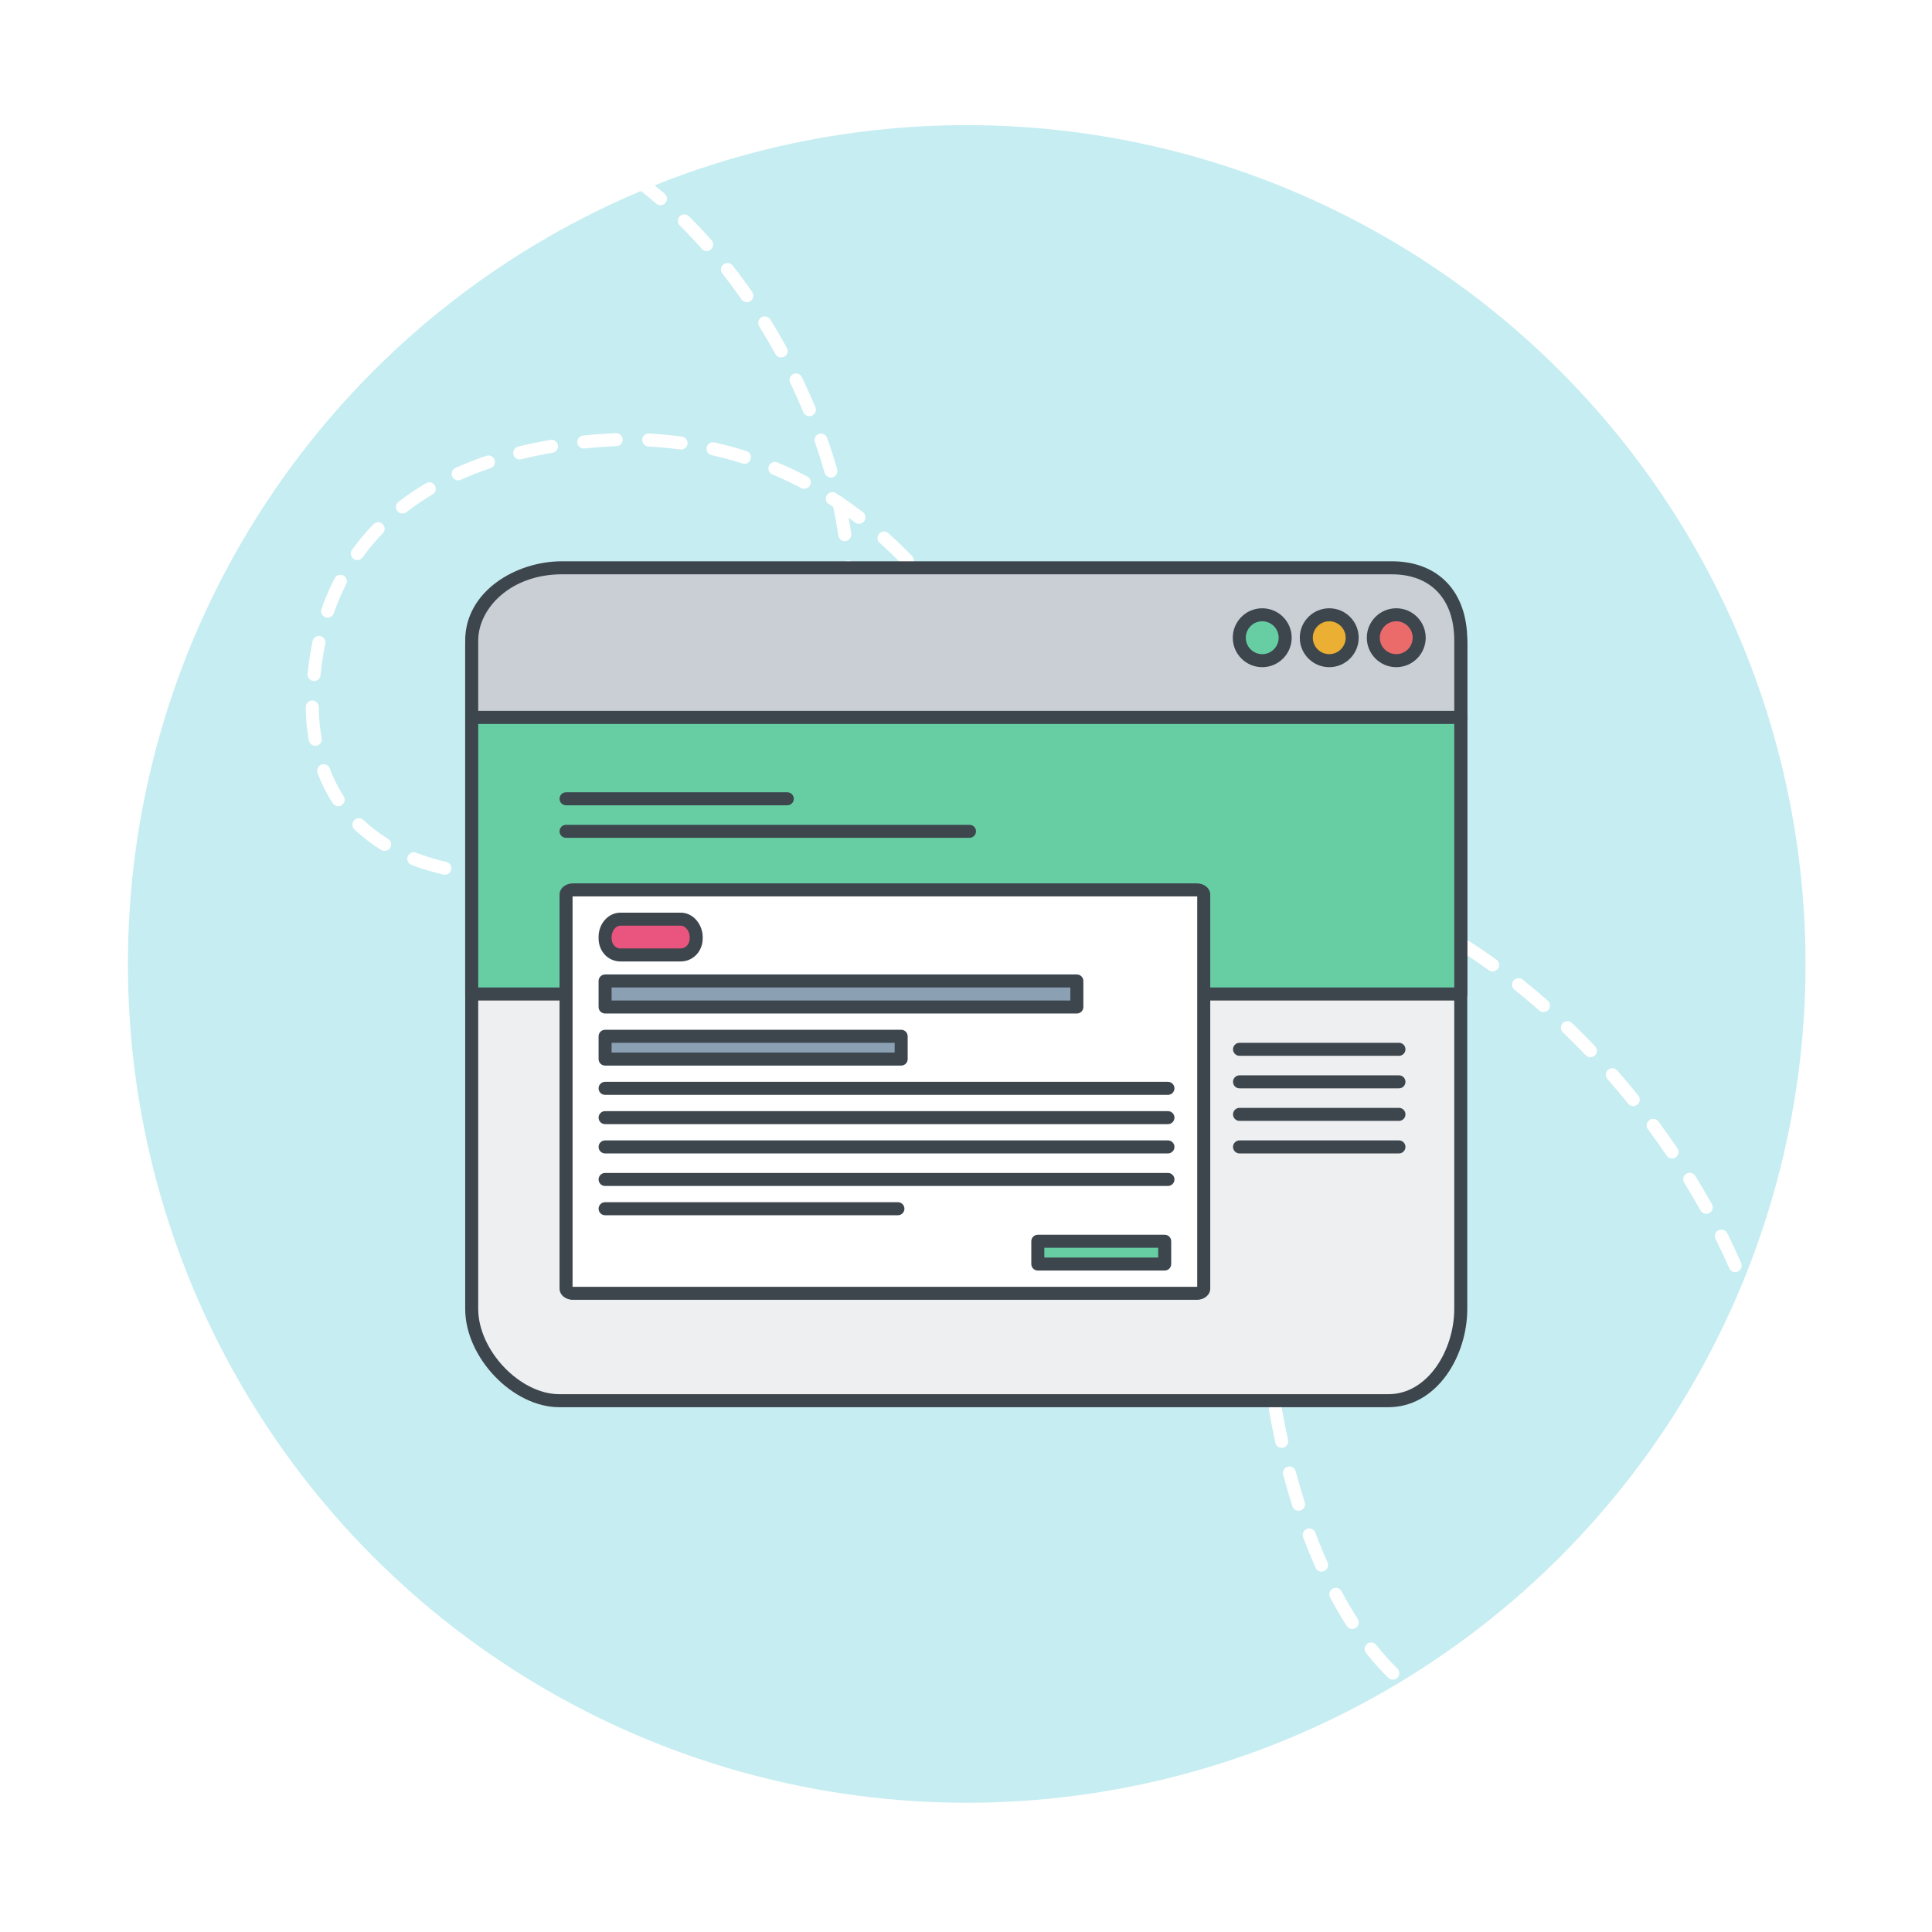 <?xml version="1.0" encoding="utf-8"?>
<!-- Generator: Adobe Illustrator 16.0.0, SVG Export Plug-In . SVG Version: 6.00 Build 0)  -->
<!DOCTYPE svg PUBLIC "-//W3C//DTD SVG 1.1//EN" "http://www.w3.org/Graphics/SVG/1.1/DTD/svg11.dtd">
<svg version="1.1" id="Layer_1" xmlns="http://www.w3.org/2000/svg" xmlns:xlink="http://www.w3.org/1999/xlink" x="0px" y="0px"
	 width="300px" height="300px" viewBox="0 0 300 300" enable-background="new 0 0 300 300" xml:space="preserve">
<rect fill="#FFFFFF" width="300" height="300"/>
<g>
	<circle fill="#C6EDF1" cx="150.113" cy="149.68" r="130.25"/>
</g>
<g>
	<path fill="#FFFFFF" d="M167.654,141.692c-0.455,0-0.869-0.31-0.98-0.774c-0.393-1.636-0.813-3.275-1.249-4.874
		c-0.146-0.539,0.171-1.094,0.71-1.24c0.537-0.147,1.094,0.17,1.24,0.709c0.439,1.617,0.865,3.276,1.264,4.932
		c0.131,0.543-0.203,1.088-0.746,1.219C167.812,141.684,167.734,141.692,167.654,141.692z M79.107,136.666h-0.002
		c-1.758,0-3.49,0.025-5.146-0.146c-0.556-0.058-0.959-0.496-0.901-1.051s0.55-0.935,1.108-0.873
		c1.59,0.166,3.254,0.265,4.942,0.267c0.558,0.001,1.011,0.345,1.009,0.904C80.116,136.323,79.663,136.666,79.107,136.666z
		 M84.152,136.681c-0.52,0-0.96-0.397-1.006-0.924c-0.049-0.556,0.363-1.045,0.92-1.094c1.623-0.141,3.281-0.352,4.934-0.627
		c0.55-0.09,1.07,0.28,1.161,0.83c0.093,0.55-0.28,1.071-0.829,1.164c-1.703,0.284-3.416,0.502-5.092,0.647
		C84.21,136.68,84.182,136.681,84.152,136.681z M69.08,135.829c-0.074,0-0.148-0.007-0.225-0.024
		c-1.74-0.396-3.413-0.904-4.972-1.509c-0.521-0.203-0.777-0.788-0.575-1.308c0.202-0.52,0.788-0.779,1.309-0.576
		c1.465,0.57,3.043,1.048,4.686,1.422c0.545,0.124,0.885,0.666,0.762,1.209C69.958,135.512,69.541,135.829,69.08,135.829z
		 M94.117,135.025c-0.453,0-0.867-0.31-0.979-0.771c-0.132-0.542,0.199-1.089,0.741-1.221c1.603-0.392,3.215-0.848,4.795-1.357
		c0.53-0.17,1.099,0.121,1.271,0.653c0.171,0.531-0.121,1.1-0.651,1.271c-1.625,0.523-3.285,0.992-4.934,1.395
		C94.278,135.015,94.197,135.025,94.117,135.025z M59.726,132.133c-0.18,0-0.363-0.048-0.527-0.149
		c-1.526-0.938-2.927-2.015-4.167-3.2c-0.402-0.386-0.418-1.025-0.031-1.429c0.387-0.403,1.025-0.417,1.429-0.031
		c1.136,1.086,2.423,2.075,3.827,2.938c0.475,0.292,0.623,0.915,0.331,1.39C60.396,131.962,60.064,132.133,59.726,132.133z
		 M164.996,131.932c-0.434,0-0.834-0.28-0.967-0.715c-0.496-1.616-1.018-3.224-1.549-4.776c-0.182-0.528,0.1-1.103,0.627-1.283
		c0.527-0.183,1.104,0.1,1.283,0.627c0.541,1.574,1.068,3.202,1.57,4.84c0.164,0.533-0.137,1.098-0.67,1.262
		C165.193,131.917,165.094,131.932,164.996,131.932z M103.732,131.928c-0.4,0-0.778-0.239-0.938-0.633
		c-0.209-0.517,0.04-1.106,0.559-1.315c1.547-0.625,3.072-1.31,4.537-2.035c0.5-0.249,1.105-0.043,1.354,0.457
		c0.246,0.5,0.043,1.106-0.458,1.354c-1.509,0.748-3.082,1.454-4.676,2.098C103.986,131.904,103.857,131.928,103.732,131.928z
		 M112.771,127.436c-0.344,0-0.676-0.174-0.866-0.489c-0.288-0.477-0.136-1.099,0.342-1.387c1.446-0.873,2.831-1.799,4.119-2.755
		c0.448-0.333,1.081-0.238,1.413,0.209c0.333,0.448,0.24,1.081-0.209,1.414c-1.339,0.994-2.779,1.956-4.277,2.862
		C113.13,127.388,112.948,127.436,112.771,127.436z M52.516,125.189c-0.33,0-0.653-0.162-0.848-0.458
		c-0.941-1.448-1.734-3.029-2.357-4.701c-0.195-0.523,0.071-1.104,0.594-1.3c0.523-0.196,1.105,0.071,1.301,0.595
		c0.57,1.532,1.295,2.98,2.157,4.303c0.304,0.467,0.172,1.094-0.296,1.397C52.896,125.137,52.706,125.189,52.516,125.189z
		 M161.714,122.374c-0.407,0-0.79-0.248-0.944-0.65c-0.6-1.569-1.231-3.132-1.877-4.647c-0.22-0.513,0.02-1.106,0.533-1.326
		s1.105,0.021,1.326,0.534c0.654,1.538,1.297,3.125,1.904,4.717c0.201,0.521-0.061,1.105-0.582,1.305
		C161.957,122.352,161.834,122.374,161.714,122.374z M120.855,121.4c-0.271,0-0.541-0.108-0.739-0.321
		c-0.381-0.408-0.358-1.047,0.048-1.429c1.24-1.157,2.369-2.361,3.357-3.581c0.351-0.433,0.986-0.501,1.42-0.15
		s0.501,0.987,0.15,1.421c-1.047,1.292-2.239,2.566-3.549,3.787C121.35,121.311,121.103,121.4,120.855,121.4z M48.967,115.817
		c-0.484,0-0.928-0.35-1.012-0.842c-0.271-1.605-0.475-3.308-0.475-5.062v-0.129c0-0.558,0.452-1.011,1.011-1.011
		c0.558,0,1.011,0.453,1.011,1.011v0.111c0,1.635,0.191,3.238,0.446,4.744c0.093,0.551-0.27,1.072-0.819,1.165
		C49.071,115.813,49.022,115.817,48.967,115.817z M127.133,113.541c-0.164,0-0.332-0.041-0.486-0.125
		c-0.488-0.269-0.668-0.884-0.396-1.372c0.064-0.116,0.126-0.231,0.188-0.348c0.697-1.304,1.318-2.684,1.852-4.108
		c0.195-0.522,0.779-0.789,1.3-0.592c0.523,0.195,0.788,0.777,0.593,1.299c-0.564,1.508-1.224,2.971-1.961,4.348
		c-0.064,0.122-0.132,0.249-0.201,0.375C127.836,113.352,127.489,113.541,127.133,113.541z M157.752,113.088
		c-0.378,0-0.74-0.213-0.913-0.578c-0.724-1.525-1.479-3.032-2.245-4.477c-0.261-0.494-0.072-1.105,0.421-1.366
		s1.104-0.072,1.365,0.42c0.778,1.472,1.547,3.004,2.284,4.557c0.24,0.503,0.024,1.106-0.479,1.346
		C158.045,113.057,157.898,113.088,157.752,113.088z M48.768,105.754c-0.033,0-0.066-0.002-0.1-0.005
		c-0.555-0.054-0.962-0.548-0.908-1.104c0.17-1.745,0.432-3.459,0.778-5.096c0.114-0.546,0.651-0.897,1.197-0.78
		c0.546,0.115,0.895,0.651,0.779,1.197c-0.33,1.564-0.58,3.204-0.743,4.876C49.721,105.363,49.281,105.754,48.768,105.754z
		 M153.021,104.162c-0.347,0-0.683-0.177-0.872-0.496c-0.854-1.447-1.746-2.873-2.652-4.238c-0.308-0.465-0.182-1.092,0.285-1.401
		c0.465-0.309,1.09-0.18,1.4,0.284c0.923,1.395,1.834,2.85,2.708,4.327c0.284,0.48,0.124,1.1-0.356,1.384
		C153.371,104.117,153.195,104.162,153.021,104.162z M130.689,104.118c-0.076,0-0.152-0.008-0.229-0.026
		c-0.544-0.126-0.883-0.669-0.756-1.212c0.363-1.562,0.645-3.199,0.837-4.865c0.062-0.554,0.567-0.955,1.119-0.887
		c0.555,0.063,0.951,0.564,0.887,1.119c-0.2,1.742-0.494,3.454-0.875,5.09C131.564,103.802,131.148,104.118,130.689,104.118z
		 M50.873,95.908c-0.109,0-0.223-0.018-0.332-0.057c-0.527-0.183-0.805-0.759-0.621-1.287c0.574-1.65,1.26-3.253,2.038-4.766
		c0.256-0.496,0.864-0.691,1.36-0.437c0.496,0.256,0.692,0.865,0.438,1.361c-0.736,1.428-1.385,2.944-1.929,4.506
		C51.684,95.647,51.291,95.908,50.873,95.908z M147.434,95.748c-0.309,0-0.611-0.141-0.811-0.406
		c-1.006-1.347-2.051-2.66-3.104-3.905c-0.361-0.426-0.309-1.063,0.118-1.424c0.425-0.361,1.062-0.308,1.423,0.118
		c1.081,1.275,2.151,2.622,3.182,4.002c0.335,0.447,0.242,1.08-0.205,1.414C147.855,95.683,147.645,95.748,147.434,95.748z
		 M131.871,94.229c-0.006,0-0.012,0-0.018,0c-0.559,0-1.003-0.534-0.994-1.092c0.005-0.295,0.008-0.625,0.008-0.922
		c-0.001-1.332-0.049-2.718-0.146-4.089c-0.038-0.556,0.38-1.048,0.937-1.087c0.557-0.032,1.039,0.377,1.078,0.934
		c0.101,1.418,0.151,2.834,0.151,4.211c0,0.309-0.003,0.68-0.007,0.988C132.871,93.724,132.42,94.229,131.871,94.229z
		 M140.902,88.05c-0.264,0-0.527-0.104-0.726-0.308c-1.165-1.202-2.37-2.361-3.581-3.446c-0.416-0.372-0.451-1.01-0.08-1.426
		c0.371-0.416,1.01-0.452,1.426-0.079c1.248,1.116,2.488,2.309,3.688,3.545c0.389,0.4,0.378,1.041-0.023,1.429
		C141.41,87.955,141.156,88.05,140.902,88.05z M55.485,86.971c-0.205,0-0.41-0.062-0.589-0.19c-0.453-0.326-0.556-0.957-0.23-1.41
		c1.004-1.397,2.125-2.736,3.333-3.98c0.388-0.4,1.028-0.41,1.43-0.021c0.4,0.388,0.409,1.028,0.021,1.429
		c-1.141,1.173-2.196,2.435-3.143,3.751C56.109,86.825,55.799,86.971,55.485,86.971z M131.178,84.028
		c-0.493,0-0.924-0.361-0.998-0.863c-0.216-1.461-0.485-2.956-0.805-4.45c-0.223-0.146-0.445-0.292-0.67-0.436
		c-0.471-0.301-0.607-0.926-0.305-1.396c0.3-0.47,0.925-0.606,1.396-0.305c0.259,0.166,0.519,0.336,0.777,0.507
		c0.181,0.058,0.342,0.166,0.464,0.311c1.002,0.677,1.992,1.389,2.959,2.127c0.443,0.338,0.528,0.973,0.189,1.417
		c-0.34,0.444-0.973,0.529-1.416,0.19c-0.332-0.254-0.667-0.505-1.005-0.75c0.155,0.836,0.293,1.668,0.414,2.49
		c0.081,0.552-0.3,1.066-0.852,1.147C131.276,84.025,131.227,84.028,131.178,84.028z M62.484,79.743c-0.3,0-0.598-0.134-0.799-0.39
		c-0.34-0.441-0.262-1.076,0.179-1.418c1.331-1.034,2.771-2.012,4.281-2.905c0.479-0.284,1.1-0.125,1.384,0.355
		c0.284,0.48,0.125,1.099-0.355,1.383c-1.436,0.852-2.806,1.781-4.07,2.763C62.92,79.674,62.701,79.743,62.484,79.743z
		 M124.887,75.897c-0.16,0-0.319-0.036-0.471-0.116c-1.461-0.768-2.969-1.478-4.484-2.111c-0.514-0.215-0.757-0.807-0.541-1.322
		c0.216-0.514,0.807-0.757,1.322-0.542c1.568,0.655,3.131,1.391,4.645,2.187c0.494,0.259,0.684,0.871,0.424,1.364
		C125.6,75.702,125.249,75.897,124.887,75.897z M71.145,74.59c-0.387,0-0.753-0.221-0.923-0.596
		c-0.229-0.509-0.001-1.108,0.507-1.336c1.523-0.685,3.135-1.316,4.793-1.877c0.527-0.181,1.103,0.105,1.281,0.634
		c0.178,0.529-0.105,1.102-0.633,1.281c-1.596,0.539-3.148,1.146-4.611,1.805C71.424,74.561,71.283,74.59,71.145,74.59z
		 M129.024,74.159c-0.439,0-0.844-0.289-0.972-0.732c-0.452-1.58-0.963-3.181-1.518-4.759c-0.186-0.525,0.091-1.102,0.617-1.288
		c0.525-0.185,1.104,0.092,1.289,0.618c0.567,1.616,1.09,3.254,1.555,4.872c0.153,0.536-0.156,1.096-0.693,1.25
		C129.209,74.146,129.115,74.159,129.024,74.159z M115.587,72.011c-0.102,0-0.203-0.016-0.306-0.048
		c-1.562-0.496-3.174-0.93-4.785-1.29c-0.543-0.122-0.887-0.662-0.766-1.207c0.123-0.543,0.664-0.882,1.207-0.766
		c1.668,0.373,3.336,0.823,4.955,1.336c0.531,0.169,0.826,0.736,0.658,1.269C116.414,71.736,116.016,72.011,115.587,72.011z
		 M80.694,71.341c-0.454,0-0.866-0.308-0.98-0.77c-0.134-0.541,0.198-1.089,0.739-1.223c1.62-0.398,3.309-0.747,5.021-1.036
		c0.548-0.095,1.071,0.277,1.165,0.828s-0.278,1.072-0.828,1.164c-1.663,0.282-3.303,0.62-4.873,1.007
		C80.855,71.331,80.773,71.341,80.694,71.341z M105.754,69.808c-0.046,0-0.09-0.003-0.137-0.009
		c-1.619-0.22-3.282-0.379-4.941-0.471c-0.558-0.031-0.983-0.508-0.953-1.065c0.031-0.557,0.516-0.979,1.065-0.952
		c1.713,0.095,3.431,0.26,5.102,0.487c0.553,0.075,0.939,0.584,0.864,1.137C106.686,69.44,106.252,69.808,105.754,69.808z
		 M90.648,69.642c-0.513,0-0.952-0.387-1.004-0.907c-0.059-0.555,0.346-1.051,0.9-1.107c1.66-0.171,3.377-0.296,5.099-0.371
		c0.015-0.001,0.029-0.001,0.045-0.001c0.538,0,0.983,0.423,1.007,0.966c0.024,0.558-0.406,1.029-0.965,1.054
		c-1.682,0.073-3.357,0.195-4.979,0.361C90.717,69.641,90.682,69.642,90.648,69.642z M125.678,64.626
		c-0.396,0-0.771-0.234-0.934-0.624c-0.635-1.525-1.323-3.063-2.047-4.567c-0.242-0.503-0.03-1.107,0.472-1.349
		c0.505-0.24,1.106-0.03,1.349,0.473c0.74,1.538,1.443,3.108,2.092,4.669c0.215,0.515-0.029,1.106-0.545,1.32
		C125.938,64.602,125.807,64.626,125.678,64.626z M121.296,55.51c-0.358,0-0.703-0.19-0.888-0.525
		c-0.799-1.457-1.646-2.909-2.52-4.318c-0.295-0.474-0.148-1.098,0.326-1.392c0.475-0.292,1.098-0.147,1.392,0.327
		c0.892,1.439,1.759,2.923,2.575,4.411c0.268,0.489,0.088,1.104-0.4,1.372C121.627,55.471,121.461,55.51,121.296,55.51z
		 M115.973,46.925c-0.319,0-0.633-0.151-0.83-0.432c-0.957-1.371-1.957-2.724-2.973-4.017c-0.344-0.439-0.268-1.074,0.171-1.418
		s1.075-0.268,1.419,0.17c1.039,1.324,2.062,2.706,3.041,4.108c0.319,0.458,0.207,1.088-0.25,1.407
		C116.374,46.866,116.172,46.925,115.973,46.925z M109.729,38.98c-0.279,0-0.557-0.115-0.756-0.34
		c-1.112-1.256-2.266-2.476-3.424-3.628c-0.396-0.394-0.398-1.034-0.006-1.43c0.396-0.394,1.034-0.397,1.43-0.004
		c1.19,1.182,2.371,2.435,3.512,3.722c0.37,0.417,0.332,1.056-0.086,1.427C110.205,38.896,109.967,38.98,109.729,38.98z
		 M102.557,31.867c-0.234,0-0.469-0.081-0.659-0.246c-1.272-1.099-2.578-2.146-3.884-3.11c-0.447-0.332-0.543-0.964-0.211-1.414
		c0.33-0.448,0.964-0.544,1.413-0.212c1.347,0.996,2.693,2.075,4.003,3.208c0.422,0.364,0.469,1.003,0.104,1.425
		C103.121,31.749,102.84,31.867,102.557,31.867z"/>
</g>
<g>
	<path fill="#FFFFFF" d="M216.273,260.822c-0.256,0-0.512-0.097-0.707-0.29c-1.185-1.161-2.346-2.458-3.451-3.853
		c-0.348-0.438-0.274-1.072,0.163-1.42c0.438-0.346,1.071-0.272,1.419,0.163c1.055,1.329,2.16,2.563,3.285,3.667
		c0.397,0.392,0.402,1.031,0.012,1.43C216.797,260.721,216.534,260.822,216.273,260.822z M209.977,252.949
		c-0.333,0-0.658-0.165-0.852-0.465c-0.893-1.391-1.764-2.884-2.588-4.438c-0.264-0.491-0.076-1.104,0.416-1.365
		c0.494-0.262,1.105-0.075,1.367,0.418c0.799,1.504,1.643,2.948,2.506,4.293c0.301,0.469,0.164,1.094-0.306,1.395
		C210.353,252.896,210.162,252.949,209.977,252.949z M205.217,244.041c-0.387,0-0.756-0.224-0.924-0.6
		c-0.676-1.514-1.329-3.105-1.941-4.732c-0.197-0.521,0.066-1.104,0.589-1.301c0.522-0.198,1.104,0.065,1.302,0.589
		c0.6,1.589,1.236,3.144,1.896,4.62c0.228,0.51-0.002,1.107-0.512,1.335C205.494,244.013,205.354,244.041,205.217,244.041z
		 M201.641,234.589c-0.43,0-0.826-0.274-0.963-0.704c-0.506-1.586-0.986-3.234-1.432-4.898c-0.146-0.539,0.174-1.094,0.713-1.238
		c0.541-0.145,1.094,0.176,1.238,0.715c0.436,1.635,0.91,3.253,1.405,4.809c0.171,0.531-0.124,1.1-0.655,1.27
		C201.846,234.572,201.742,234.589,201.641,234.589z M199.023,224.821c-0.465,0-0.882-0.321-0.986-0.792
		c-0.365-1.654-0.699-3.337-0.994-5.004c-0.098-0.549,0.27-1.072,0.819-1.17c0.548-0.096,1.073,0.27,1.171,0.819
		c0.291,1.638,0.619,3.293,0.977,4.919c0.121,0.545-0.223,1.083-0.768,1.203C199.168,224.814,199.095,224.821,199.023,224.821z
		 M197.26,214.863c-0.498,0-0.934-0.368-1-0.876c-0.229-1.696-0.418-3.402-0.568-5.07c-0.05-0.556,0.361-1.047,0.916-1.097
		c0.557-0.041,1.047,0.361,1.097,0.916c0.147,1.639,0.335,3.316,0.559,4.982c0.073,0.553-0.314,1.062-0.867,1.136
		C197.35,214.861,197.304,214.863,197.26,214.863z M196.365,204.79c-0.539,0-0.987-0.426-1.01-0.97
		c-0.053-1.281-0.078-2.543-0.078-3.752c0-0.559,0.451-1.011,1.01-1.011c0.558,0,1.01,0.452,1.01,1.011
		c0,1.182,0.027,2.416,0.078,3.67c0.023,0.557-0.41,1.027-0.969,1.051C196.393,204.789,196.379,204.79,196.365,204.79z
		 M269.442,197.533c-0.39,0-0.76-0.227-0.926-0.606c-0.659-1.508-1.372-3.032-2.119-4.532c-0.249-0.5-0.046-1.105,0.454-1.355
		c0.499-0.249,1.107-0.045,1.354,0.455c0.763,1.529,1.489,3.086,2.161,4.623c0.225,0.512-0.008,1.107-0.521,1.331
		C269.715,197.506,269.578,197.533,269.442,197.533z M264.941,188.484c-0.354,0-0.698-0.187-0.882-0.519
		c-0.804-1.439-1.658-2.894-2.538-4.318c-0.293-0.476-0.147-1.098,0.328-1.391c0.475-0.294,1.098-0.146,1.39,0.329
		c0.896,1.451,1.766,2.93,2.585,4.396c0.271,0.487,0.097,1.104-0.391,1.374C265.277,188.443,265.108,188.484,264.941,188.484z
		 M259.632,179.883c-0.323,0-0.641-0.154-0.836-0.442c-0.937-1.379-1.914-2.756-2.905-4.095c-0.332-0.447-0.237-1.08,0.211-1.412
		c0.447-0.333,1.08-0.238,1.412,0.211c1.01,1.359,2.002,2.759,2.953,4.161c0.314,0.462,0.193,1.09-0.268,1.403
		C260.025,179.827,259.827,179.883,259.632,179.883z M253.61,171.757c-0.295,0-0.587-0.128-0.786-0.376
		c-1.049-1.301-2.135-2.59-3.226-3.834c-0.368-0.419-0.325-1.058,0.093-1.426c0.422-0.369,1.059-0.326,1.427,0.094
		c1.108,1.264,2.211,2.575,3.278,3.898c0.35,0.434,0.281,1.069-0.152,1.42C254.058,171.684,253.834,171.757,253.61,171.757z
		 M246.955,164.168c-0.267,0-0.533-0.105-0.732-0.314c-1.154-1.211-2.344-2.407-3.533-3.554c-0.402-0.388-0.414-1.026-0.027-1.429
		c0.387-0.401,1.026-0.413,1.428-0.026c1.211,1.165,2.42,2.382,3.596,3.614c0.385,0.405,0.369,1.045-0.033,1.43
		C247.457,164.074,247.204,164.168,246.955,164.168z M239.672,157.156c-0.238,0-0.475-0.083-0.667-0.252
		c-1.265-1.112-2.554-2.196-3.833-3.221c-0.438-0.348-0.508-0.984-0.159-1.42c0.349-0.438,0.986-0.506,1.421-0.158
		c1.305,1.044,2.619,2.148,3.906,3.282c0.418,0.368,0.461,1.007,0.09,1.425C240.23,157.04,239.952,157.156,239.672,157.156z
		 M231.775,150.847c-0.205,0-0.41-0.062-0.59-0.19c-1.369-0.986-2.761-1.931-4.135-2.808c-0.47-0.3-0.609-0.925-0.308-1.395
		c0.3-0.471,0.927-0.608,1.396-0.308c1.404,0.896,2.827,1.862,4.228,2.871c0.452,0.326,0.556,0.957,0.23,1.409
		C232.398,150.701,232.09,150.847,231.775,150.847z M223.252,145.42c-0.166,0-0.332-0.041-0.488-0.127
		c-1.479-0.819-2.972-1.58-4.438-2.263c-0.505-0.236-0.724-0.837-0.489-1.343c0.236-0.505,0.838-0.723,1.342-0.489
		c1.511,0.704,3.047,1.487,4.566,2.329c0.487,0.271,0.664,0.885,0.393,1.374C223.952,145.232,223.607,145.42,223.252,145.42z
		 M214.092,141.175c-0.117,0-0.235-0.021-0.351-0.063c-1.583-0.587-3.172-1.093-4.72-1.505c-0.539-0.143-0.86-0.697-0.717-1.236
		c0.145-0.539,0.694-0.861,1.237-0.716c1.609,0.428,3.259,0.955,4.901,1.563c0.523,0.193,0.79,0.775,0.597,1.298
		C214.889,140.923,214.502,141.175,214.092,141.175z M204.343,138.609c-0.05,0-0.101-0.003-0.151-0.011
		c-1.659-0.248-3.305-0.387-4.89-0.414c-0.558-0.009-1.003-0.471-0.994-1.029c0.009-0.552,0.46-0.996,1.011-0.996
		c0.006,0,0.01,0,0.018,0c1.674,0,3.408,0.177,5.154,0.438c0.553,0.083,0.934,0.597,0.85,1.148
		C205.266,138.249,204.834,138.609,204.343,138.609z"/>
</g>
<g>
	<g>
		<g>
			<path fill="#EDEFF1" d="M226.827,203.236c0,6.844-4.354,14.262-11.221,14.262H86.846c-6.867,0-13.6-7.418-13.6-14.262V100.292
				c0-6.845,6.732-11.114,13.6-11.114h128.761c6.866,0,11.221,4.27,11.221,11.114V203.236z"/>
			<path fill="#3D454D" d="M215.606,218.509H86.846c-7.238,0-14.611-7.708-14.611-15.272V100.292
				c0-7.589,7.429-12.125,14.611-12.125h128.761c7.429,0,12.231,4.759,12.231,12.125v102.945c0,3.684-1.176,7.434-3.226,10.286
				C222.303,216.738,219.104,218.509,215.606,218.509z M86.846,90.187c-6.188,0-12.59,3.78-12.59,10.104v102.945
				c0,6.439,6.473,13.252,12.59,13.252h128.761c6.107,0,10.21-6.854,10.21-13.252V100.292c0-6.232-3.912-10.104-10.21-10.104H86.846
				z"/>
		</g>
		<g>
			<path fill="#C9CFD4" d="M216.1,88.167H87.27c-6.872,0-14.023,4.454-14.023,11.298v11.941h153.581V99.465
				C226.827,92.621,222.97,88.167,216.1,88.167z"/>
			<path fill="#3D454D" d="M226.827,112.416H73.246c-0.559,0-1.012-0.452-1.012-1.01V99.465c0-7.602,7.805-12.309,15.035-12.309
				H216.1c7.24,0,11.738,4.716,11.738,12.309v11.941C227.838,111.964,227.385,112.416,226.827,112.416z M74.256,110.395h151.561
				v-10.93c0-6.442-3.633-10.288-9.717-10.288H87.27c-8.037,0-13.014,5.339-13.014,10.288V110.395z"/>
		</g>
		<g>
			<circle fill="#EB6B6A" cx="216.809" cy="99.025" r="3.563"/>
			<path fill="#3D454D" d="M216.811,103.599c-2.522,0-4.574-2.051-4.574-4.573s2.052-4.574,4.574-4.574
				c2.521,0,4.572,2.052,4.572,4.574S219.331,103.599,216.811,103.599z M216.811,96.472c-1.409,0-2.555,1.145-2.555,2.553
				c0,1.407,1.146,2.553,2.555,2.553c1.408,0,2.552-1.146,2.552-2.553C219.362,97.617,218.219,96.472,216.811,96.472z"/>
		</g>
		<g>
			<circle fill="#EAAF33" cx="206.404" cy="99.025" r="3.563"/>
			<path fill="#3D454D" d="M206.404,103.599c-2.521,0-4.574-2.051-4.574-4.573s2.053-4.574,4.574-4.574s4.572,2.052,4.572,4.574
				S208.926,103.599,206.404,103.599z M206.404,96.472c-1.408,0-2.553,1.145-2.553,2.553c0,1.407,1.145,2.553,2.553,2.553
				c1.406,0,2.553-1.146,2.553-2.553C208.957,97.617,207.811,96.472,206.404,96.472z"/>
		</g>
		<g>
			<circle fill="#67CEA4" cx="195.999" cy="99.025" r="3.562"/>
			<path fill="#3D454D" d="M195.998,103.599c-2.521,0-4.572-2.051-4.572-4.573s2.051-4.574,4.572-4.574s4.574,2.052,4.574,4.574
				S198.52,103.599,195.998,103.599z M195.998,96.472c-1.408,0-2.552,1.145-2.552,2.553c0,1.407,1.144,2.553,2.552,2.553
				c1.407,0,2.553-1.146,2.553-2.553C198.551,97.617,197.405,96.472,195.998,96.472z"/>
		</g>
	</g>
	<g>
		<rect x="73.246" y="111.406" fill="#67CEA4" width="153.581" height="42.941"/>
		<path fill="#3D454D" d="M226.827,155.358H73.246c-0.559,0-1.012-0.452-1.012-1.011v-42.941c0-0.558,0.453-1.011,1.012-1.011
			h153.581c0.558,0,1.011,0.453,1.011,1.011v42.941C227.838,154.906,227.385,155.358,226.827,155.358z M74.256,153.338h151.561
			v-40.922H74.256V153.338z"/>
	</g>
	<g>
		<g>
			<g>
				<path fill="#FFFFFF" d="M186.916,200.08c0,0.412-0.48,0.746-1.074,0.746H88.971c-0.594,0-1.074-0.334-1.074-0.746v-61.152
					c0-0.412,0.48-0.747,1.074-0.747h96.871c0.594,0,1.074,0.335,1.074,0.747V200.08z"/>
				<path fill="#3D454D" d="M185.842,201.836H88.971c-1.168,0-2.084-0.771-2.084-1.756v-61.152c0-0.984,0.916-1.757,2.084-1.757
					h96.871c1.169,0,2.085,0.773,2.085,1.757v61.152C187.927,201.064,187.011,201.836,185.842,201.836z M88.907,199.812
					c0.02,0.002,0.04,0.004,0.063,0.004h96.871c0.023,0,0.045-0.002,0.063-0.004v-60.617c-0.019-0.002-0.04-0.003-0.063-0.003
					H88.971c-0.023,0-0.044,0.001-0.063,0.004V199.812z"/>
			</g>
			<g>
				<path fill="#E9557E" d="M108.104,145.715c0,1.391-1.021,2.57-2.41,2.57h-9.352c-1.391,0-2.384-1.18-2.384-2.57v-0.228
					c0-1.39,0.993-2.759,2.384-2.759h9.352c1.39,0,2.41,1.37,2.41,2.759V145.715z"/>
				<path fill="#3D454D" d="M105.694,149.295h-9.352c-1.903,0-3.394-1.572-3.394-3.58v-0.228c0-2.079,1.521-3.77,3.394-3.77h9.352
					c2.046,0,3.421,1.95,3.421,3.77v0.228C109.115,147.724,107.613,149.295,105.694,149.295z M96.343,143.739
					c-0.811,0-1.374,0.922-1.374,1.749v0.228c0,0.756,0.482,1.56,1.374,1.56h9.352c0.784,0,1.399-0.685,1.399-1.56v-0.228
					c0-0.825-0.599-1.749-1.399-1.749H96.343z"/>
			</g>
			<g>
				<rect x="161.15" y="192.744" fill="#67CEA4" width="19.703" height="3.535"/>
				<path fill="#3D454D" d="M180.854,197.289H161.15c-0.558,0-1.01-0.451-1.01-1.01v-3.535c0-0.559,0.452-1.012,1.01-1.012h19.703
					c0.559,0,1.01,0.453,1.01,1.012v3.535C181.863,196.838,181.412,197.289,180.854,197.289z M162.162,195.27h17.682v-1.516h-17.682
					V195.27z"/>
			</g>
			<g>
				<path fill="#3D454D" d="M181.358,170.01H93.959c-0.559,0-1.01-0.453-1.01-1.012c0-0.558,0.451-1.01,1.01-1.01h87.399
					c0.558,0,1.011,0.452,1.011,1.01C182.369,169.557,181.916,170.01,181.358,170.01z"/>
			</g>
			<g>
				<path fill="#3D454D" d="M181.358,174.557H93.959c-0.559,0-1.01-0.453-1.01-1.012c0-0.558,0.451-1.01,1.01-1.01h87.399
					c0.558,0,1.011,0.452,1.011,1.01C182.369,174.104,181.916,174.557,181.358,174.557z"/>
			</g>
			<g>
				<path fill="#3D454D" d="M181.358,179.104H93.959c-0.559,0-1.01-0.453-1.01-1.012c0-0.558,0.451-1.01,1.01-1.01h87.399
					c0.558,0,1.011,0.452,1.011,1.01C182.369,178.65,181.916,179.104,181.358,179.104z"/>
			</g>
			<g>
				<path fill="#3D454D" d="M181.358,184.154H93.959c-0.559,0-1.01-0.451-1.01-1.01s0.451-1.011,1.01-1.011h87.399
					c0.558,0,1.011,0.452,1.011,1.011S181.916,184.154,181.358,184.154z"/>
			</g>
			<g>
				<path fill="#3D454D" d="M139.428,188.701H93.959c-0.559,0-1.01-0.451-1.01-1.01s0.451-1.011,1.01-1.011h45.469
					c0.558,0,1.01,0.452,1.01,1.011S139.985,188.701,139.428,188.701z"/>
			</g>
			<g>
				<rect x="93.959" y="152.327" fill="#8CA0B4" width="73.254" height="4.042"/>
				<path fill="#3D454D" d="M167.213,157.379H93.959c-0.559,0-1.01-0.452-1.01-1.01v-4.042c0-0.558,0.451-1.011,1.01-1.011h73.254
					c0.559,0,1.01,0.453,1.01,1.011v4.042C168.223,156.927,167.771,157.379,167.213,157.379z M94.969,155.358h71.234v-2.021H94.969
					V155.358z"/>
			</g>
			<g>
				<rect x="93.959" y="160.916" fill="#8CA0B4" width="45.974" height="3.535"/>
				<path fill="#3D454D" d="M139.933,165.463H93.959c-0.559,0-1.01-0.453-1.01-1.012v-3.535c0-0.559,0.451-1.012,1.01-1.012h45.974
					c0.558,0,1.01,0.453,1.01,1.012v3.535C140.942,165.01,140.49,165.463,139.933,165.463z M94.969,163.441h43.953v-1.516H94.969
					V163.441z"/>
			</g>
		</g>
	</g>
	<g>
		<path fill="#3D454D" d="M217.229,163.947h-24.755c-0.56,0-1.011-0.453-1.011-1.012c0-0.557,0.451-1.01,1.011-1.01h24.755
			c0.557,0,1.01,0.453,1.01,1.01C218.238,163.494,217.785,163.947,217.229,163.947z"/>
	</g>
	<g>
		<path fill="#3D454D" d="M217.229,168.998h-24.755c-0.56,0-1.011-0.451-1.011-1.01c0-0.558,0.451-1.011,1.011-1.011h24.755
			c0.557,0,1.01,0.453,1.01,1.011C218.238,168.547,217.785,168.998,217.229,168.998z"/>
	</g>
	<g>
		<path fill="#3D454D" d="M122.25,125.046H87.896c-0.559,0-1.01-0.452-1.01-1.01c0-0.558,0.451-1.01,1.01-1.01h34.354
			c0.559,0,1.012,0.452,1.012,1.01C123.262,124.594,122.809,125.046,122.25,125.046z"/>
	</g>
	<g>
		<path fill="#3D454D" d="M150.542,130.098H87.896c-0.559,0-1.01-0.452-1.01-1.01c0-0.558,0.451-1.011,1.01-1.011h62.646
			c0.558,0,1.01,0.453,1.01,1.011C151.552,129.646,151.1,130.098,150.542,130.098z"/>
	</g>
	<g>
		<path fill="#3D454D" d="M217.229,174.051h-24.755c-0.56,0-1.011-0.453-1.011-1.011s0.451-1.011,1.011-1.011h24.755
			c0.557,0,1.01,0.453,1.01,1.011S217.785,174.051,217.229,174.051z"/>
	</g>
	<g>
		<path fill="#3D454D" d="M217.229,179.104h-24.755c-0.56,0-1.011-0.453-1.011-1.012c0-0.558,0.451-1.01,1.011-1.01h24.755
			c0.557,0,1.01,0.452,1.01,1.01C218.238,178.65,217.785,179.104,217.229,179.104z"/>
	</g>
</g>
</svg>
